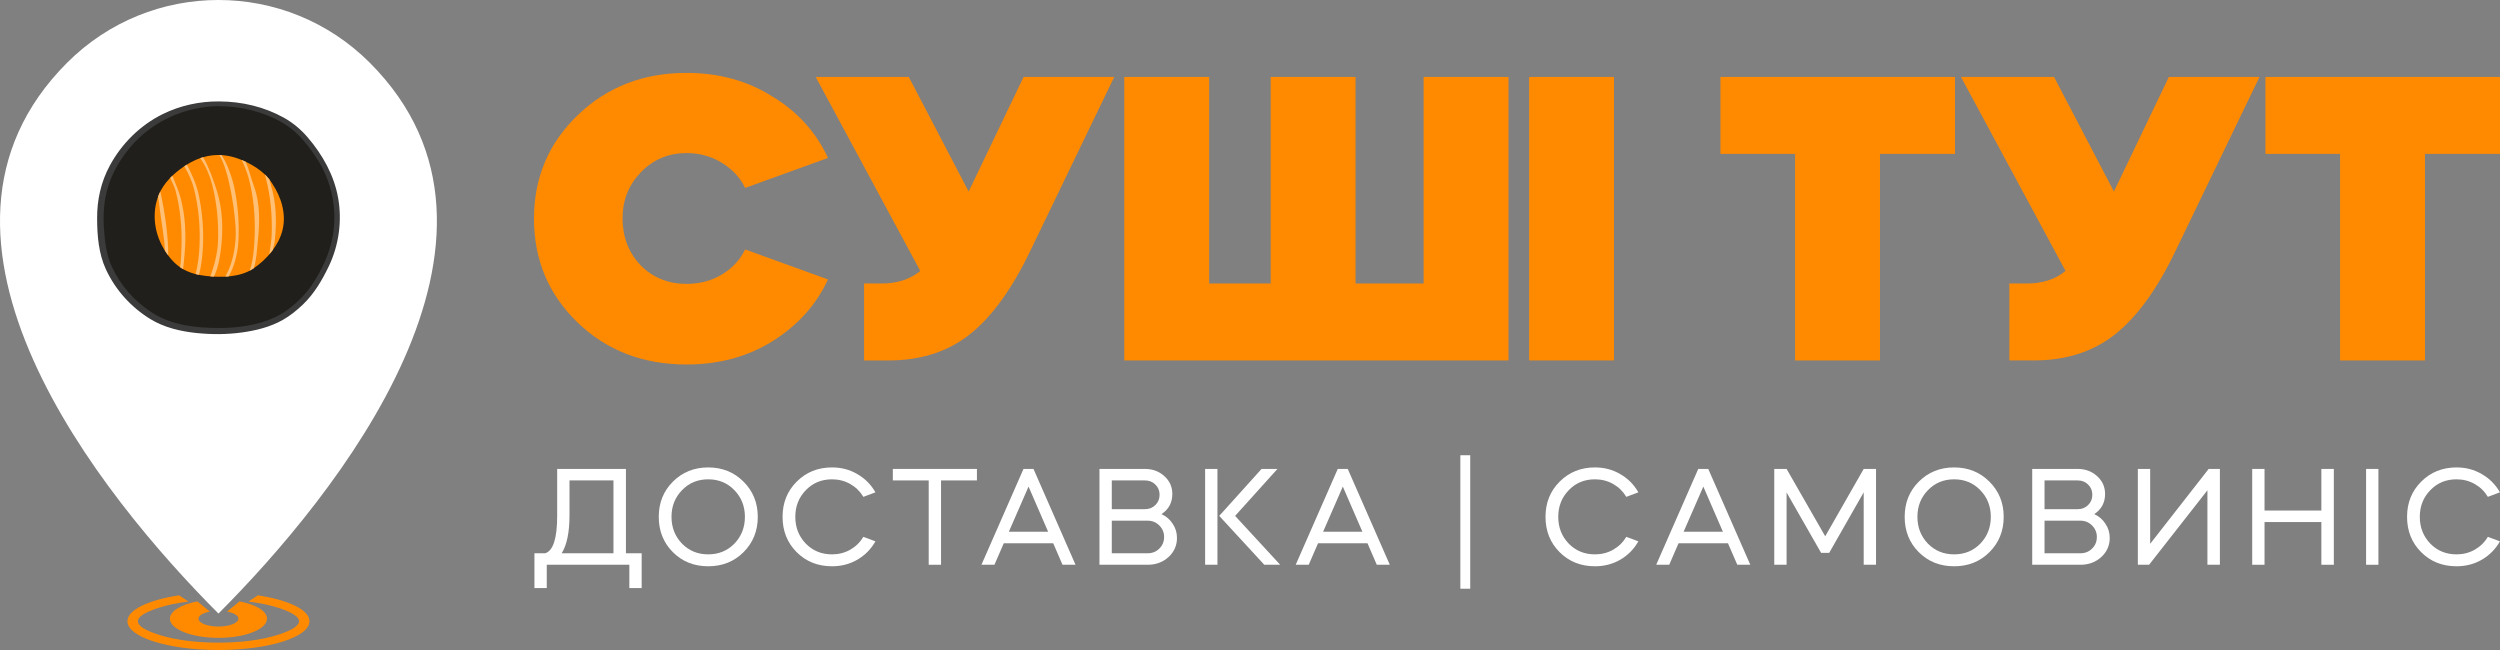 <svg width="200" height="52" viewBox="0 0 200 52" fill="none" xmlns="http://www.w3.org/2000/svg">
<rect x="0" y="0" width="200" height="52" fill="#808080" stroke="none"/>
<path fill-rule="evenodd" clip-rule="evenodd" d="M5.363 5.024C12.053 -1.675 22.898 -1.675 29.588 5.024C43.568 19.023 26.871 39.676 17.476 49.084C8.081 39.676 -8.617 19.023 5.363 5.024H5.363Z" fill="white"/>
<path fill-rule="evenodd" clip-rule="evenodd" d="M12.661 48.633C13.414 48.388 14.243 48.226 15.081 48.125L14.322 47.627C11.88 47.998 10.194 48.787 10.194 49.7C10.194 50.971 13.454 52 17.476 52C21.497 52 24.757 50.971 24.757 49.7C24.757 48.787 23.072 47.998 20.63 47.627L19.871 48.125C20.708 48.225 21.538 48.388 22.291 48.633C24.468 49.341 24.468 50.06 22.291 50.768C20.807 51.25 19.03 51.412 17.476 51.412C15.921 51.412 14.144 51.25 12.66 50.768C10.484 50.06 10.484 49.341 12.66 48.633H12.661Z" fill="#FF8A00"/>
<path fill-rule="evenodd" clip-rule="evenodd" d="M15.794 48.112C14.492 48.359 13.593 48.886 13.593 49.494C13.593 50.341 15.332 51.028 17.476 51.028C19.621 51.028 21.36 50.341 21.36 49.494C21.36 48.885 20.461 48.359 19.158 48.112L18.168 48.926C18.703 49.028 19.073 49.244 19.073 49.494C19.073 49.842 18.358 50.125 17.476 50.125C16.594 50.125 15.879 49.842 15.879 49.494C15.879 49.244 16.249 49.028 16.785 48.926L15.794 48.112H15.794Z" fill="#FF8A00"/>
<g clip-path="url(#clip0_219_1802)">
<path fill-rule="evenodd" clip-rule="evenodd" d="M17.503 8.303C19.317 8.303 21.322 8.824 22.761 9.675C23.951 10.376 24.655 11.292 25.422 12.411C26.401 13.841 26.972 15.554 26.972 17.393C26.972 18.812 26.632 20.154 26.028 21.351C25.236 22.918 24.589 23.958 22.913 25.133C21.548 26.091 19.317 26.482 17.503 26.482C15.688 26.482 13.67 26.226 12.206 25.337C10.582 24.349 9.39 22.995 8.636 21.277C8.159 20.192 8.033 18.643 8.033 17.393C8.033 15.979 8.301 14.791 8.9 13.597C9.551 12.302 10.584 11.027 11.764 10.162C13.357 8.995 15.345 8.303 17.501 8.303H17.503Z" fill="#201F1B"/>
<path d="M17.546 8.114C19.355 8.121 21.164 8.55 22.722 9.423C23.432 9.82 24.063 10.349 24.599 10.972C25.807 12.374 26.736 14.033 27.055 15.859C27.375 17.685 27.109 19.61 26.314 21.279C25.779 22.402 25.136 23.494 24.242 24.353C23.747 24.829 23.201 25.267 22.624 25.594C21.614 26.165 20.458 26.45 19.295 26.605C18.118 26.762 16.922 26.765 15.74 26.643C14.438 26.512 13.131 26.2 12.035 25.529C10.485 24.579 9.233 23.193 8.472 21.546C7.891 20.292 7.775 18.858 7.769 17.481C7.76 16.018 8.067 14.575 8.786 13.245C9.732 11.498 11.198 10.029 13.011 9.132C14.405 8.443 15.968 8.102 17.503 8.114H17.546ZM17.477 8.491C14.803 8.526 12.149 9.695 10.376 11.828C9.439 12.956 8.718 14.283 8.442 15.755C8.231 16.875 8.262 18.034 8.39 19.144C8.475 19.897 8.632 20.649 8.945 21.329C9.64 22.838 10.773 24.125 12.174 25.019C13.759 26.031 15.737 26.246 17.566 26.24C19.084 26.235 20.63 26.018 22.001 25.383C22.44 25.18 22.845 24.909 23.233 24.61C23.886 24.105 24.465 23.509 24.927 22.829C25.747 21.623 26.381 20.269 26.629 18.838C26.978 16.814 26.568 14.667 25.487 12.896C25.33 12.639 25.159 12.392 24.985 12.147C24.324 11.21 23.556 10.352 22.527 9.772C21.01 8.915 19.243 8.503 17.523 8.493C17.523 8.493 17.503 8.493 17.477 8.493V8.491Z" fill="#3C3B3B"/>
<path fill-rule="evenodd" clip-rule="evenodd" d="M13.348 20.281C14.16 21.479 15.151 21.927 16.518 22.08C17.686 22.21 19.207 22.199 20.274 21.479C21.388 20.726 22.314 19.59 22.602 18.401C22.913 17.123 22.52 15.776 21.738 14.624L21.658 14.505C21.082 13.658 19.992 13.035 19.084 12.701C17.614 12.16 16.163 12.344 14.732 13.309C13.862 13.896 13.095 14.649 12.722 15.539C12.101 17.014 12.327 18.779 13.268 20.164L13.348 20.282V20.281Z" fill="#FF8A00"/>
<path d="M21.541 20.356C21.622 19.865 21.719 19.211 21.734 18.81C21.791 17.245 21.645 15.666 21.251 14.187C21.231 14.112 21.211 14.035 21.189 13.958L21.201 13.968H21.203L21.213 13.98L21.221 13.988L21.225 13.991L21.235 14.001L21.24 14.006L21.248 14.013L21.255 14.02L21.262 14.026L21.27 14.035L21.278 14.043L21.283 14.048L21.29 14.055L21.297 14.062L21.305 14.07L21.317 14.082L21.323 14.09L21.33 14.098L21.337 14.107L21.349 14.12L21.355 14.128L21.362 14.135L21.37 14.143C21.399 14.254 21.392 14.222 21.377 14.15C21.442 14.222 21.504 14.297 21.563 14.372C21.592 14.512 21.618 14.654 21.662 14.789C22.114 16.23 22.149 17.77 21.98 19.308C21.967 19.421 21.896 19.718 21.821 20.002C21.732 20.122 21.639 20.239 21.541 20.353V20.356Z" fill="#FFBF74"/>
<path d="M20.308 21.454C20.296 21.463 20.284 21.471 20.273 21.478C20.175 21.544 20.073 21.605 19.968 21.658C20.276 20.838 20.341 19.733 20.373 18.869C20.43 17.303 20.284 15.724 19.891 14.245C19.779 13.821 19.551 13.229 19.332 12.796C19.439 12.841 19.55 12.888 19.658 12.942C19.908 13.533 20.093 14.292 20.301 14.851C20.838 16.303 20.776 17.842 20.619 19.37C20.555 19.991 20.519 20.793 20.308 21.453V21.454Z" fill="#FFBF74"/>
<path d="M18.3 22.112C18.21 22.12 18.12 22.127 18.029 22.132C18.076 22.035 18.118 21.937 18.168 21.843C18.585 21.07 18.829 19.873 18.859 18.855C18.906 17.29 18.295 13.474 17.532 12.399C17.598 12.399 17.664 12.402 17.73 12.407C18.183 13.11 18.572 14.192 18.739 14.986C19.05 16.462 19.167 17.982 19.057 19.505C18.998 20.306 18.739 21.342 18.3 22.11V22.112Z" fill="#FFBF74"/>
<path d="M17.111 22.129C17.014 22.124 16.92 22.117 16.826 22.109C17.141 21.292 17.409 20.201 17.44 19.343C17.497 17.777 17.352 16.198 16.958 14.719C16.793 14.095 16.441 13.198 16.008 12.653C16.055 12.636 16.103 12.619 16.15 12.604C16.195 12.646 16.209 12.659 16.153 12.604C16.185 12.594 16.217 12.584 16.249 12.576L16.269 12.611C16.696 13.344 17.117 14.497 17.369 15.325C17.788 16.707 17.877 18.253 17.686 19.843C17.604 20.526 17.456 21.473 17.111 22.129Z" fill="#FFBF74"/>
<path d="M15.916 21.987C15.825 21.968 15.738 21.948 15.651 21.927C15.84 21.207 15.941 20.286 15.966 19.596C16.023 18.031 15.877 16.452 15.484 14.973C15.36 14.507 15.047 13.811 14.744 13.299C14.809 13.255 14.873 13.213 14.938 13.173C15.353 13.878 15.743 14.863 15.896 15.579C16.207 17.054 16.324 18.575 16.214 20.097C16.175 20.633 16.08 21.407 15.916 21.987Z" fill="#FFBF74"/>
<path d="M14.647 21.529C14.565 21.483 14.485 21.431 14.404 21.377C14.493 20.862 14.503 20.277 14.518 19.842C14.575 18.276 14.429 16.697 14.036 15.218C13.979 15.006 13.79 14.599 13.614 14.23C13.671 14.172 13.728 14.115 13.788 14.058C14.039 14.646 14.331 15.387 14.446 15.824C14.836 17.296 14.905 18.819 14.764 20.343C14.736 20.651 14.695 21.165 14.645 21.529H14.647Z" fill="#FFBF74"/>
<path d="M13.46 20.439C13.421 20.387 13.384 20.336 13.348 20.281L13.267 20.162C13.242 20.124 13.217 20.087 13.192 20.049C13.16 19.03 12.889 17.683 12.755 16.52C12.724 16.25 12.686 15.988 12.641 15.737C12.666 15.67 12.691 15.604 12.719 15.537C12.751 15.46 12.786 15.385 12.825 15.31C12.847 15.407 12.867 15.503 12.889 15.599C13.168 16.924 13.482 18.947 13.458 20.439H13.46Z" fill="#FFBF74"/>
</g>
<path d="M187.207 12.311H181.236V6.156H200V12.311H193.997V28.835H187.207V12.311Z" fill="#FF8A00"/>
<path d="M165.243 21.674L156.878 6.156H164.324L169.114 15.324L173.509 6.156H180.759L174.067 20.022C172.58 23.132 170.94 25.39 169.147 26.793C167.397 28.154 165.254 28.834 162.717 28.834H160.749V22.679H162.159C163.406 22.679 164.434 22.344 165.243 21.674Z" fill="#FF8A00"/>
<path d="M143.606 12.311H137.636V6.156H156.4V12.311H150.397V28.835H143.606V12.311Z" fill="#FF8A00"/>
<path d="M129.121 28.834H122.331V6.156H129.121V28.834Z" fill="#FF8A00"/>
<path d="M89.943 28.835V6.156H96.733V22.679H101.654V6.156H108.444V22.679H113.89V6.156H120.68V28.835H89.943Z" fill="#FF8A00"/>
<path d="M73.621 21.674L65.256 6.156H72.703L77.492 15.324L81.888 6.156H89.138L82.446 20.022C80.959 23.132 79.318 25.39 77.525 26.793C75.776 28.154 73.632 28.835 71.096 28.835H69.127V22.679H70.538C71.784 22.679 72.812 22.344 73.621 21.674Z" fill="#FF8A00"/>
<path d="M54.922 5.832C57.502 5.832 59.788 6.458 61.778 7.711C63.79 8.92 65.277 10.562 66.239 12.635L59.613 15.033C59.197 14.19 58.574 13.521 57.743 13.024C56.912 12.506 55.972 12.246 54.922 12.246C53.479 12.246 52.265 12.754 51.281 13.769C50.297 14.784 49.804 16.015 49.804 17.463C49.804 18.953 50.286 20.206 51.248 21.221C52.232 22.214 53.457 22.711 54.922 22.711C55.972 22.711 56.912 22.463 57.743 21.966C58.574 21.469 59.197 20.8 59.613 19.957L66.239 22.355C65.299 24.385 63.812 26.038 61.778 27.312C59.788 28.543 57.502 29.159 54.922 29.159C51.445 29.159 48.547 28.046 46.229 25.822C43.889 23.575 42.719 20.8 42.719 17.495C42.719 14.212 43.889 11.447 46.229 9.201C48.569 6.955 51.467 5.832 54.922 5.832Z" fill="#FF8A00"/>
<path d="M196.521 37.394C197.266 37.394 197.941 37.572 198.547 37.93C199.161 38.281 199.643 38.766 199.994 39.387L199.029 39.748C198.767 39.31 198.416 38.967 197.978 38.719C197.539 38.471 197.054 38.346 196.521 38.346C195.681 38.346 194.983 38.635 194.428 39.212C193.866 39.789 193.584 40.501 193.584 41.348C193.584 42.195 193.866 42.91 194.428 43.494C194.99 44.064 195.688 44.349 196.521 44.349C197.054 44.349 197.539 44.225 197.978 43.976C198.416 43.728 198.767 43.385 199.029 42.947L199.994 43.308C199.643 43.929 199.161 44.418 198.547 44.776C197.941 45.126 197.266 45.302 196.521 45.302C195.388 45.302 194.446 44.926 193.694 44.173C192.942 43.421 192.565 42.479 192.565 41.348C192.565 40.223 192.942 39.285 193.694 38.533C194.454 37.773 195.396 37.394 196.521 37.394Z" fill="white"/>
<path d="M190.273 45.181H189.287V37.514H190.273V45.181Z" fill="white"/>
<path d="M181.162 45.181H180.176V37.514H181.162V40.843H185.709V37.514H186.706V45.181H185.709V41.764H181.162V45.181Z" fill="white"/>
<path d="M171.927 45.181H171.028V37.514H172.014V43.505L176.693 37.514H177.591V45.181H176.594V39.222L171.927 45.181Z" fill="white"/>
<path d="M166.434 45.181H162.577V37.514H166.215C166.828 37.514 167.347 37.707 167.77 38.094C168.194 38.474 168.406 38.949 168.406 39.518C168.406 40.212 168.117 40.748 167.54 41.128C167.92 41.303 168.219 41.563 168.439 41.906C168.665 42.242 168.778 42.618 168.778 43.034C168.778 43.64 168.552 44.151 168.099 44.567C167.646 44.976 167.091 45.181 166.434 45.181ZM166.434 41.654H163.563V44.261H166.434C166.806 44.261 167.117 44.137 167.365 43.888C167.621 43.64 167.748 43.33 167.748 42.957C167.748 42.599 167.621 42.293 167.365 42.037C167.109 41.782 166.799 41.654 166.434 41.654ZM166.215 38.434H163.563V40.734H166.215C166.551 40.734 166.828 40.624 167.047 40.405C167.274 40.186 167.387 39.912 167.387 39.584C167.387 39.255 167.274 38.981 167.047 38.762C166.828 38.543 166.551 38.434 166.215 38.434Z" fill="white"/>
<path d="M153.502 38.533C154.262 37.773 155.204 37.394 156.329 37.394C157.454 37.394 158.396 37.773 159.156 38.533C159.915 39.292 160.295 40.23 160.295 41.348C160.295 42.472 159.915 43.414 159.156 44.173C158.403 44.926 157.461 45.302 156.329 45.302C155.197 45.302 154.255 44.926 153.502 44.173C152.75 43.421 152.374 42.479 152.374 41.348C152.374 40.223 152.75 39.285 153.502 38.533ZM154.237 43.494C154.799 44.064 155.496 44.349 156.329 44.349C157.162 44.349 157.859 44.064 158.422 43.494C158.984 42.91 159.265 42.195 159.265 41.348C159.265 40.501 158.984 39.789 158.422 39.212C157.867 38.635 157.169 38.346 156.329 38.346C155.489 38.346 154.792 38.635 154.237 39.212C153.674 39.789 153.393 40.501 153.393 41.348C153.393 42.195 153.674 42.91 154.237 43.494Z" fill="white"/>
<path d="M142.927 45.181H141.941V37.514H142.927L146.017 42.903L149.096 37.514H150.082V45.181H149.096V39.387L146.335 44.228H145.688L142.927 39.398V45.181Z" fill="white"/>
<path d="M133.538 45.181H132.497L135.861 37.514H136.66L140.024 45.181H138.983L138.238 43.461H134.283L133.538 45.181ZM137.833 42.541L136.266 38.927L134.688 42.541H137.833Z" fill="white"/>
<path d="M127.596 37.394C128.341 37.394 129.016 37.572 129.623 37.93C130.236 38.281 130.718 38.766 131.069 39.387L130.105 39.748C129.842 39.31 129.491 38.967 129.053 38.719C128.615 38.471 128.129 38.346 127.596 38.346C126.756 38.346 126.058 38.635 125.503 39.212C124.941 39.789 124.66 40.501 124.66 41.348C124.66 42.195 124.941 42.91 125.503 43.494C126.066 44.064 126.763 44.349 127.596 44.349C128.129 44.349 128.615 44.225 129.053 43.976C129.491 43.728 129.842 43.385 130.105 42.947L131.069 43.308C130.718 43.929 130.236 44.418 129.623 44.776C129.016 45.126 128.341 45.302 127.596 45.302C126.464 45.302 125.521 44.926 124.769 44.173C124.017 43.421 123.641 42.479 123.641 41.348C123.641 40.223 124.017 39.285 124.769 38.533C125.529 37.773 126.471 37.394 127.596 37.394Z" fill="white"/>
<path d="M117.618 47.098H116.828V36.419H117.618V47.098Z" fill="white"/>
<path d="M104.698 45.181H103.657L107.021 37.514H107.82L111.184 45.181H110.143L109.398 43.461H105.443L104.698 45.181ZM108.993 42.541L107.426 38.927L105.848 42.541H108.993Z" fill="white"/>
<path d="M102.414 45.181H101.143L97.539 41.271L100.924 37.514H102.195L98.809 41.271L102.414 45.181ZM96.41 45.181V37.514H97.396V45.181H96.41Z" fill="white"/>
<path d="M91.814 45.181H87.957V37.514H91.594C92.208 37.514 92.727 37.707 93.15 38.094C93.574 38.474 93.786 38.949 93.786 39.518C93.786 40.212 93.497 40.748 92.92 41.128C93.3 41.303 93.599 41.563 93.819 41.906C94.045 42.242 94.158 42.618 94.158 43.034C94.158 43.64 93.932 44.151 93.479 44.567C93.026 44.976 92.471 45.181 91.814 45.181ZM91.814 41.654H88.943V44.261H91.814C92.186 44.261 92.496 44.137 92.745 43.888C93 43.64 93.128 43.33 93.128 42.957C93.128 42.599 93 42.293 92.745 42.037C92.489 41.782 92.179 41.654 91.814 41.654ZM91.594 38.434H88.943V40.734H91.594C91.93 40.734 92.208 40.624 92.427 40.405C92.653 40.186 92.767 39.912 92.767 39.584C92.767 39.255 92.653 38.981 92.427 38.762C92.208 38.543 91.93 38.434 91.594 38.434Z" fill="white"/>
<path d="M79.556 45.181H78.516L81.879 37.514H82.679L86.042 45.181H85.002L84.257 43.461H80.301L79.556 45.181ZM83.851 42.541L82.284 38.927L80.707 42.541H83.851Z" fill="white"/>
<path d="M74.297 38.434H71.427V37.514H78.154V38.434H75.283V45.181H74.297V38.434Z" fill="white"/>
<path d="M66.561 37.394C67.306 37.394 67.981 37.572 68.587 37.93C69.201 38.281 69.683 38.766 70.034 39.387L69.07 39.748C68.807 39.31 68.456 38.967 68.018 38.719C67.579 38.471 67.094 38.346 66.561 38.346C65.721 38.346 65.023 38.635 64.468 39.212C63.906 39.789 63.624 40.501 63.624 41.348C63.624 42.195 63.906 42.91 64.468 43.494C65.03 44.064 65.728 44.349 66.561 44.349C67.094 44.349 67.579 44.225 68.018 43.976C68.456 43.728 68.807 43.385 69.07 42.947L70.034 43.308C69.683 43.929 69.201 44.418 68.587 44.776C67.981 45.126 67.306 45.302 66.561 45.302C65.428 45.302 64.486 44.926 63.734 44.173C62.982 43.421 62.605 42.479 62.605 41.348C62.605 40.223 62.982 39.285 63.734 38.533C64.494 37.773 65.436 37.394 66.561 37.394Z" fill="white"/>
<path d="M53.83 38.533C54.589 37.773 55.532 37.394 56.656 37.394C57.781 37.394 58.723 37.773 59.483 38.533C60.242 39.292 60.622 40.23 60.622 41.348C60.622 42.472 60.242 43.414 59.483 44.173C58.731 44.926 57.788 45.302 56.656 45.302C55.524 45.302 54.582 44.926 53.83 44.173C53.077 43.421 52.701 42.479 52.701 41.348C52.701 40.223 53.077 39.285 53.83 38.533ZM54.564 43.494C55.126 44.064 55.824 44.349 56.656 44.349C57.489 44.349 58.187 44.064 58.749 43.494C59.311 42.91 59.593 42.195 59.593 41.348C59.593 40.501 59.311 39.789 58.749 39.212C58.194 38.635 57.496 38.346 56.656 38.346C55.816 38.346 55.119 38.635 54.564 39.212C54.001 39.789 53.72 40.501 53.72 41.348C53.72 42.195 54.001 42.91 54.564 43.494Z" fill="white"/>
<path d="M43.741 47.043H42.755V44.261H43.62C44.256 44.057 44.574 43.06 44.574 41.271V37.514H50.074V44.261H51.333V47.043H50.347V45.181H43.741V47.043ZM44.935 44.261H49.077V38.434H45.56V41.227C45.56 42.578 45.352 43.589 44.935 44.261Z" fill="white"/>
<defs>
<clipPath id="clip0_219_1802">
<rect width="19.418" height="19.439" fill="white" transform="translate(7.769 7.29)"/>
</clipPath>
</defs>
</svg>
